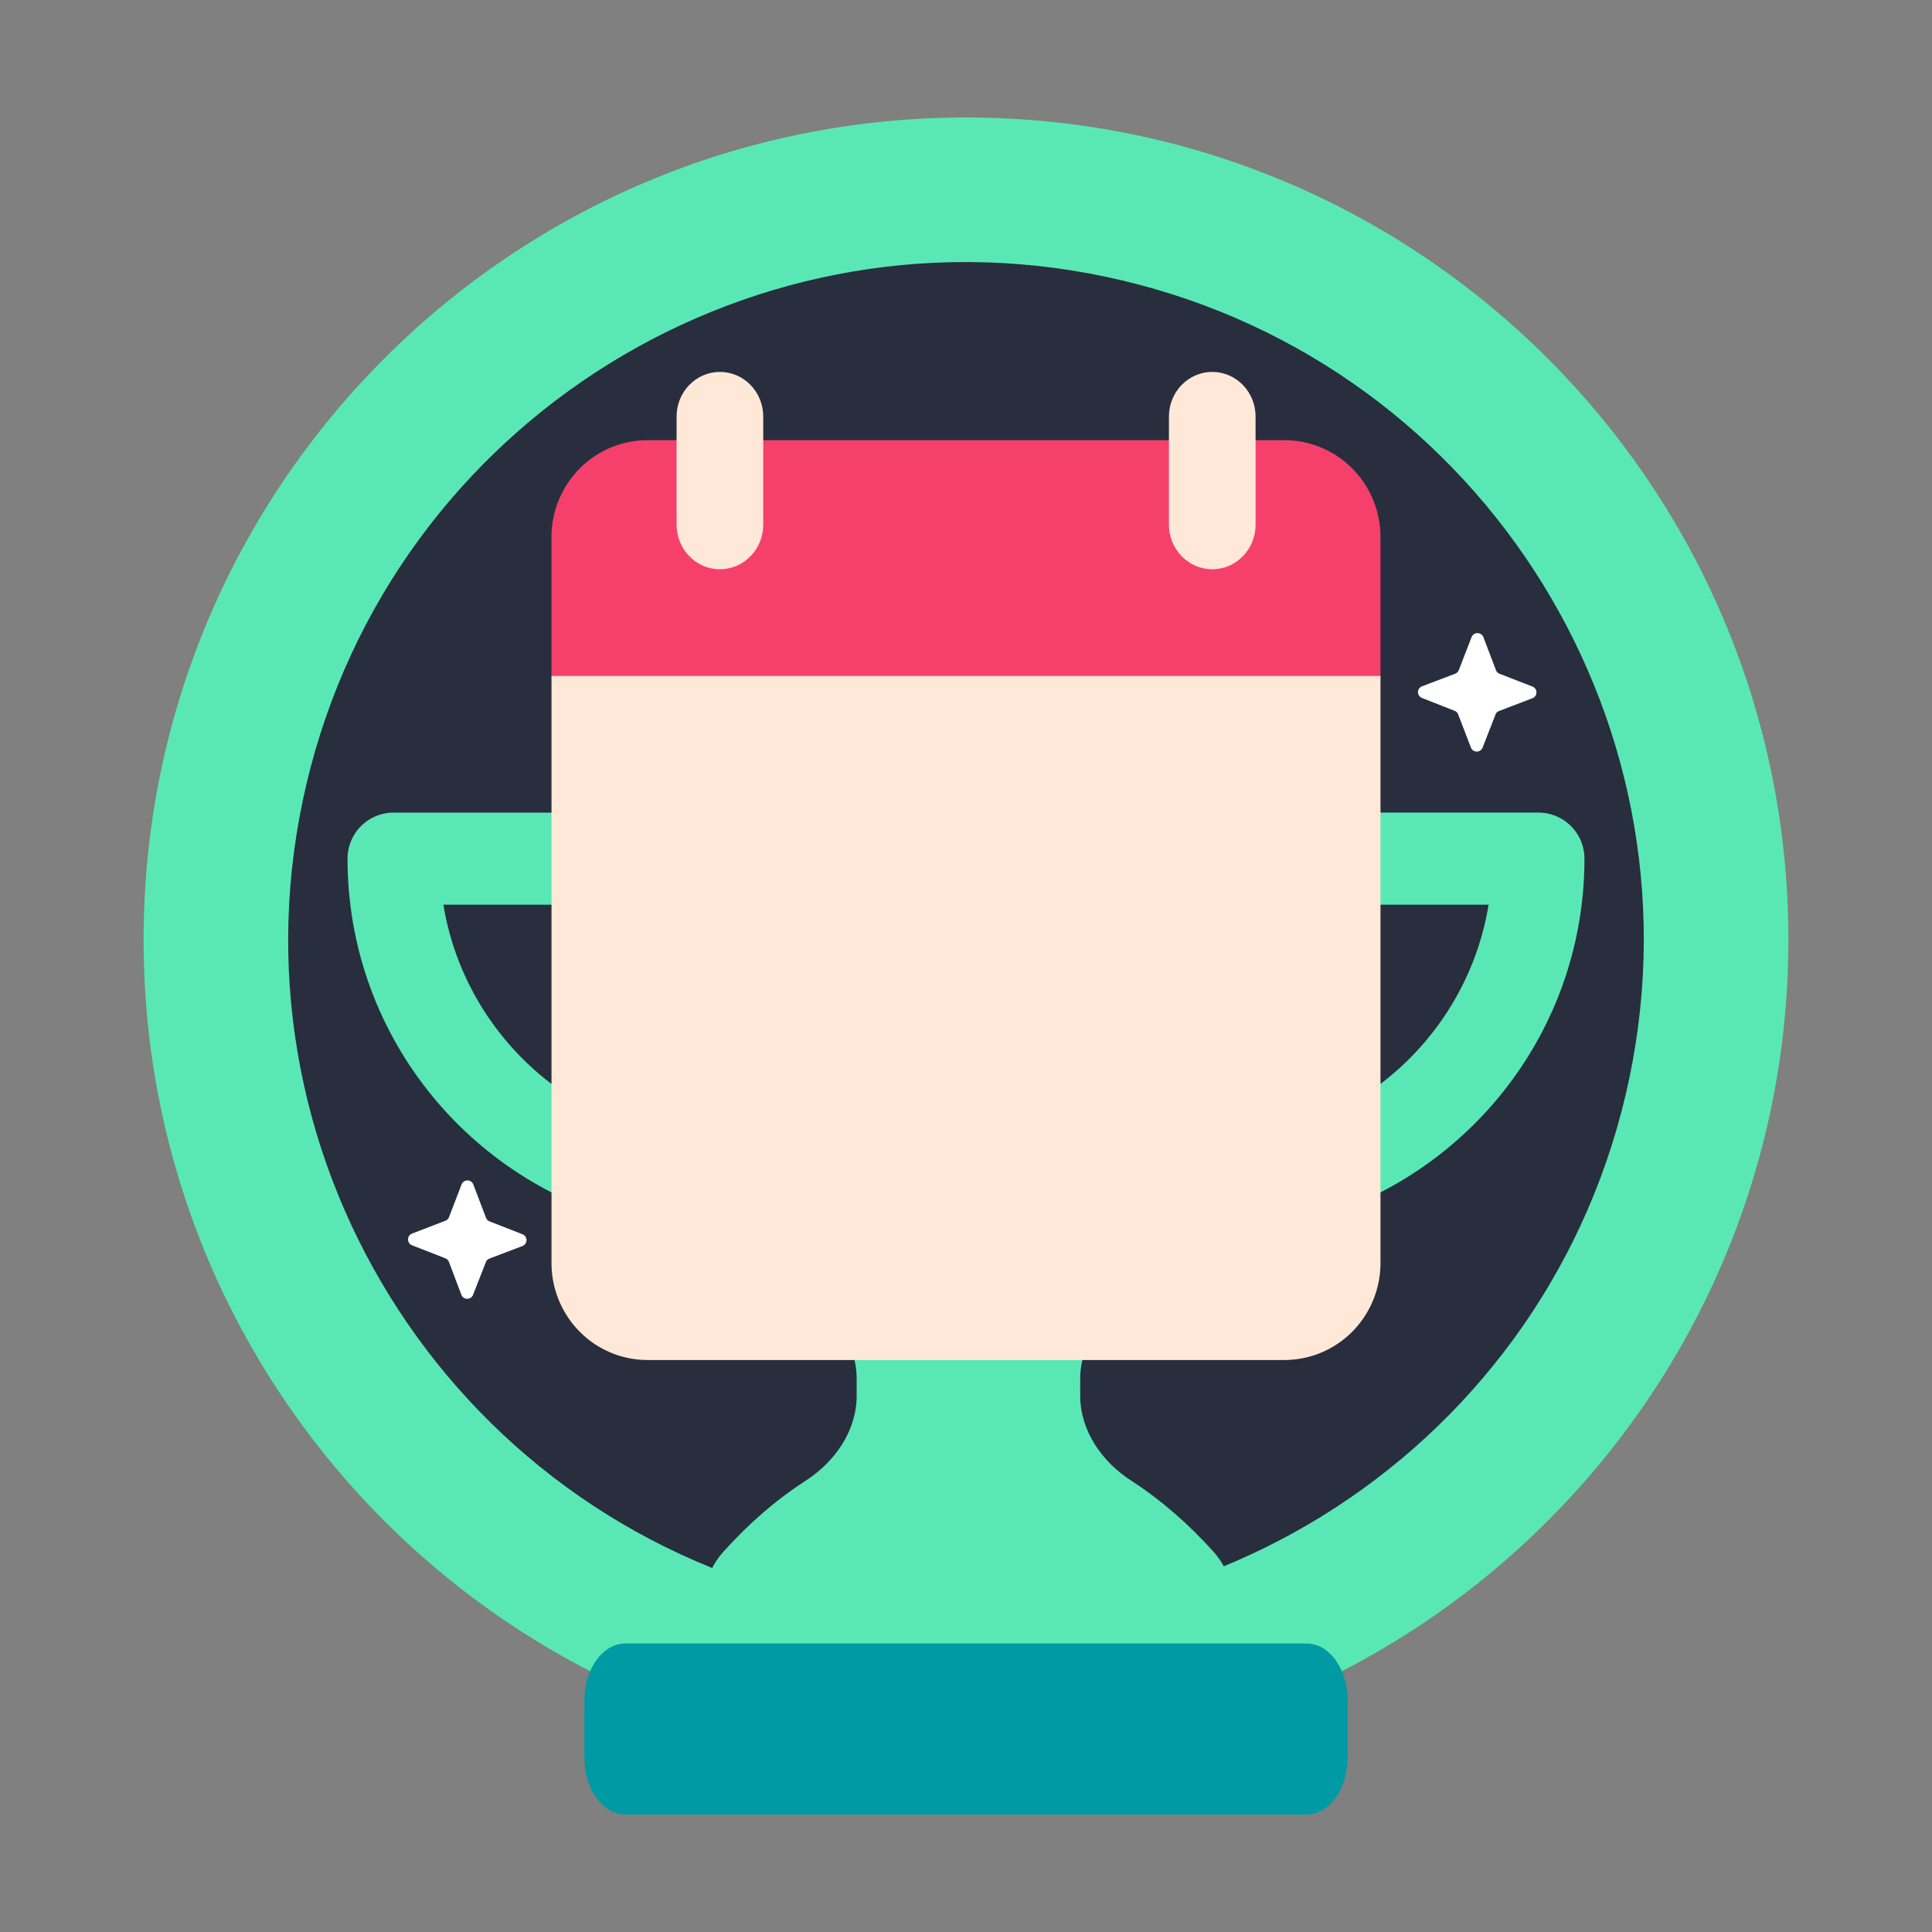 <svg width="148" height="148" fill="none" xmlns="http://www.w3.org/2000/svg"><rect width="100%" height="100%" fill="#808080" stroke="none"/><path d="M74 134.969c34.794 0 63-28.199 63-62.984C137 37.198 108.794 9 74 9S11 37.2 11 71.984c0 34.786 28.206 62.985 63 62.985Z" fill="#59E8B5"/><path d="M124.523 83.906c6.586-27.896-10.695-55.849-38.599-62.433-27.904-6.584-55.863 10.693-62.449 38.59-6.585 27.897 10.696 55.849 38.6 62.433 27.903 6.584 55.862-10.693 62.448-38.59Z" fill="#282E3E"/><path d="M59.496 97.683c.672.49 1.356.947 2.052 1.37 2.351 1.431 4.077 3.842 4.077 6.594v1.264c0 2.694-1.659 5.066-3.922 6.528-2.245 1.449-4.352 3.277-6.286 5.43-3.347 3.726-.186 9.046 4.823 9.046h27.896c5.01 0 8.17-5.32 4.823-9.046-1.934-2.153-4.042-3.982-6.288-5.432-2.263-1.462-3.923-3.833-3.923-6.528v-1.262c0-2.752 1.727-5.163 4.078-6.594.696-.423 1.38-.88 2.051-1.37h-29.38Z" fill="#59E8B5"/><path d="M100.09 125.899H47.91c-1.736 0-3.142 1.939-3.142 4.331v4.439c0 2.392 1.406 4.331 3.141 4.331h52.181c1.735 0 3.142-1.939 3.142-4.331v-4.439c0-2.392-1.407-4.331-3.142-4.331Z" fill="#009AA4"/><path d="m40.043 95.442-2.554.973a.48.48 0 0 0-.274.28l-.99 2.528a.484.484 0 0 1-.689.198.484.484 0 0 1-.178-.198l-.97-2.56a.484.484 0 0 0-.28-.274l-2.541-.993a.482.482 0 0 1 0-.9l2.547-.98a.462.462 0 0 0 .28-.275l.965-2.508a.483.483 0 0 1 .721-.224c.08.055.142.134.178.224l.97 2.554a.495.495 0 0 0 .28.28l2.541.993a.483.483 0 0 1-.006.882ZM117.372 53.495l-2.538.972a.453.453 0 0 0-.273.272l-.986 2.527a.48.48 0 0 1-.896 0l-.974-2.533a.471.471 0 0 0-.272-.279l-2.499-.985a.478.478 0 0 1 0-.894l2.538-.965a.494.494 0 0 0 .279-.278l.98-2.527a.486.486 0 0 1 .902 0l.967 2.54a.484.484 0 0 0 .279.272l2.532.984a.476.476 0 0 1 .288.46.48.48 0 0 1-.327.434Z" fill="#fff"/><path fill-rule="evenodd" clip-rule="evenodd" d="M121.376 65.775a3.528 3.528 0 0 0-3.528-3.527H90.632a3.528 3.528 0 0 0-3.528 3.527v25.193a3.528 3.528 0 0 0 3.528 3.527h2.017c15.865 0 28.727-12.858 28.727-28.72Zm-7.342 3.527c-1.605 9.803-9.791 17.393-19.874 18.087V69.302h19.874ZM26.624 65.776a3.528 3.528 0 0 1 3.528-3.527h27.216a3.528 3.528 0 0 1 3.528 3.527V90.97a3.528 3.528 0 0 1-3.528 3.527h-2.017c-15.865 0-28.727-12.858-28.727-28.72Zm7.342 3.527c1.605 9.803 9.791 17.393 19.874 18.087V69.303H33.966Z" fill="#59E8B5"/><path d="M105.752 41.139a7.457 7.457 0 0 0-2.158-5.247 7.334 7.334 0 0 0-5.205-2.172H49.607a7.328 7.328 0 0 0-5.204 2.173 7.45 7.45 0 0 0-2.155 5.246v10.72h63.504V41.14Z" fill="#F6406C"/><path d="M42.248 51.78v44.975c0 .975.19 1.941.56 2.843.37.901.912 1.72 1.595 2.41a7.36 7.36 0 0 0 2.388 1.61c.893.373 1.85.565 2.816.565h48.782a7.328 7.328 0 0 0 5.205-2.175 7.472 7.472 0 0 0 2.158-5.253V51.78H42.248Z" fill="#FFE8D8"/><path fill-rule="evenodd" clip-rule="evenodd" d="M55.148 28.491c1.833 0 3.319 1.529 3.319 3.414v8.289c0 1.885-1.486 3.413-3.319 3.413-1.832 0-3.318-1.528-3.318-3.413v-8.29c0-1.884 1.486-3.413 3.318-3.413ZM92.864 28.491c1.833 0 3.319 1.529 3.319 3.414v8.289c0 1.885-1.486 3.413-3.319 3.413-1.832 0-3.318-1.528-3.318-3.413v-8.29c0-1.884 1.486-3.413 3.318-3.413Z" fill="#FFE8D8"/></svg>